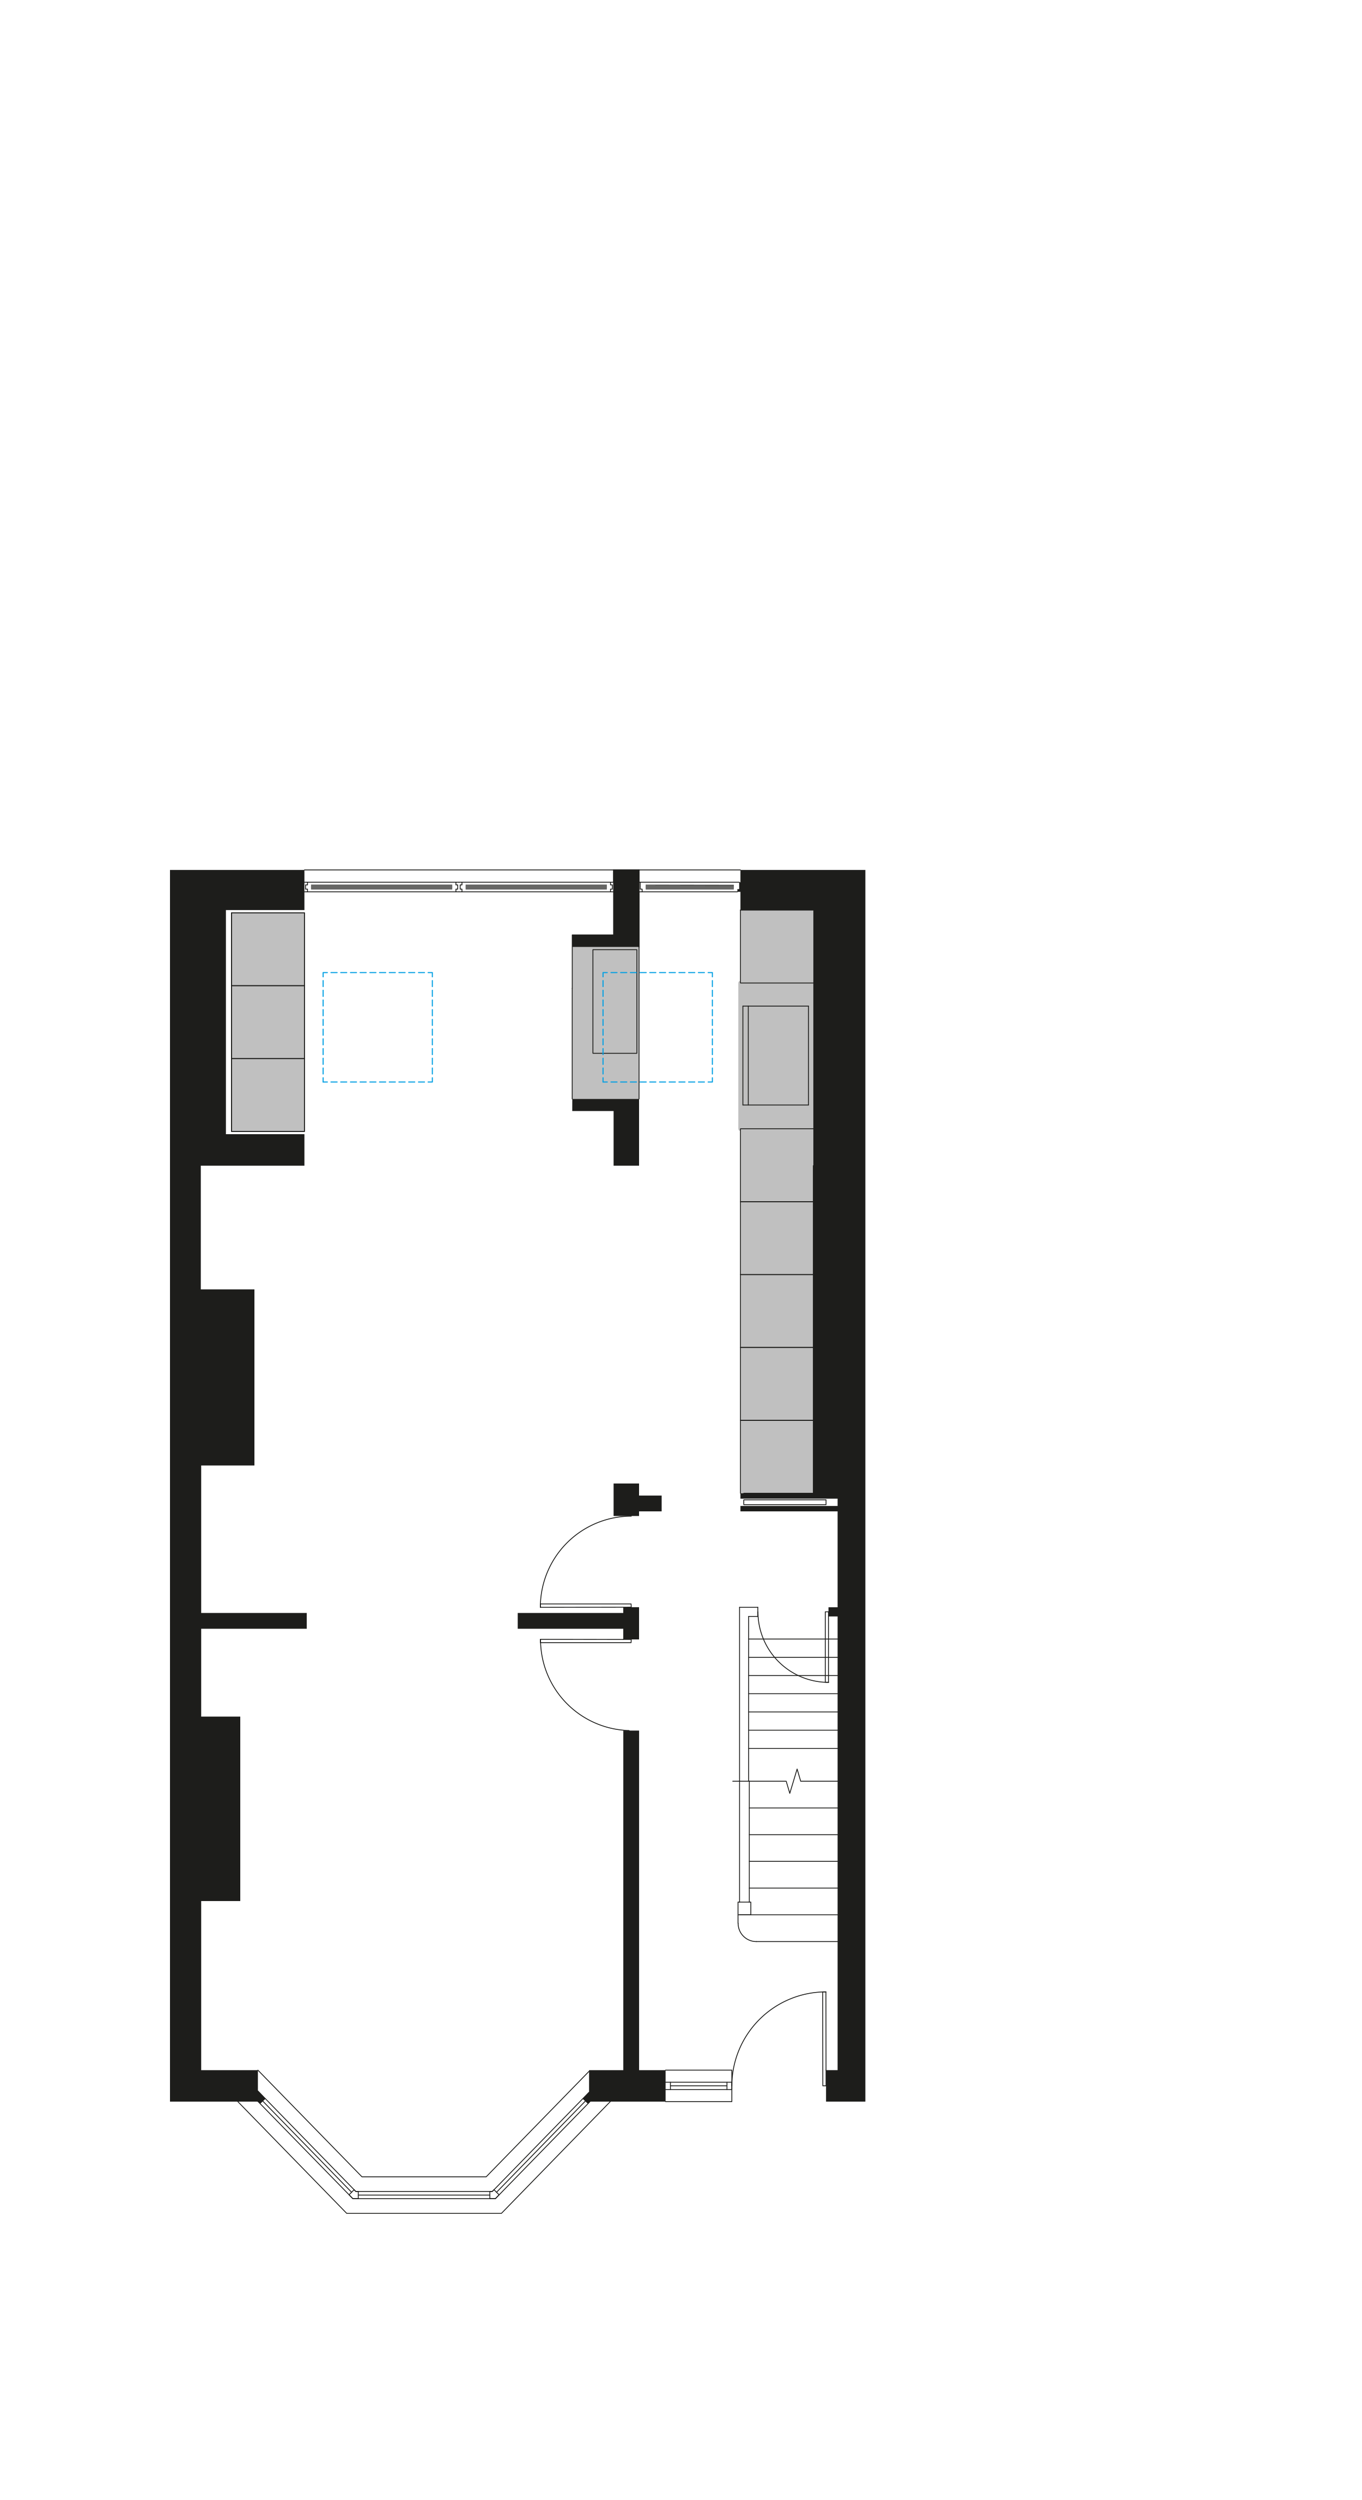 <svg xmlns="http://www.w3.org/2000/svg" viewBox="0 0 318.24 583.97"><defs><style>.a{fill:silver;}.b,.c,.d{fill:none;stroke-linecap:round;stroke-linejoin:round;}.b{stroke:silver;}.c{stroke:#1d1d1b;stroke-width:0.2px;}.d{stroke:#009fe3;stroke-width:0.25px;}.e{fill:#1d1d1b;}</style></defs><polygon class="a" points="133.71 256.67 133.72 256.67 149.32 256.67 149.32 221.18 133.71 221.18 133.71 230.85 133.71 256.67"/><polygon class="a" points="173.01 212.56 173.01 229.59 173.01 263.64 173.01 280.67 173.01 297.69 173.01 314.72 173.01 331.74 173.01 348.77 173.79 348.77 190.04 348.77 190.04 272.26 190.04 263.64 190.04 246.62 190.04 229.59 190.04 212.56 173.01 212.56"/><polygon class="a" points="71.13 247.25 71.13 230.22 71.13 213.19 54.1 213.19 54.1 230.22 54.1 247.25 54.1 264.27 71.13 264.27 71.13 247.25"/><rect class="b" x="173.01" y="229.59" width="17.03" height="34.05"/><polyline class="c" points="173.01 348.77 173.01 331.74 190.04 331.74"/><polyline class="c" points="190.04 314.72 173.01 314.72 173.01 331.74 190.04 331.74"/><polyline class="c" points="190.04 314.72 173.01 314.72 173.01 297.69 190.04 297.69"/><polyline class="c" points="190.04 280.67 173.01 280.67 173.01 297.69 190.04 297.69"/><polyline class="c" points="190.04 280.67 173.01 280.67 173.01 263.64 190.04 263.64"/><line class="c" x1="195.71" y1="453.48" x2="176.71" y2="453.48"/><path class="c" d="M176.72,453.48a4.25,4.25,0,0,1-4.25-4.25"/><line class="c" x1="172.44" y1="449.21" x2="172.44" y2="447.23"/><line class="c" x1="195.71" y1="447.23" x2="172.8" y2="447.23"/><line class="c" x1="195.71" y1="440.99" x2="175.08" y2="440.99"/><line class="c" x1="195.71" y1="434.74" x2="175.08" y2="434.74"/><line class="c" x1="195.71" y1="428.52" x2="175.08" y2="428.52"/><line class="c" x1="195.71" y1="422.28" x2="175.08" y2="422.28"/><line class="c" x1="175.08" y1="444.26" x2="175.08" y2="416.03"/><line class="c" x1="172.8" y1="444.26" x2="172.8" y2="416.03"/><rect class="c" x="172.44" y="444.26" width="3" height="2.97"/><polyline class="c" points="155.5 483.51 171 483.51 171 490.86 155.5 490.86"/><line class="c" x1="116.02" y1="512.03" x2="136.74" y2="490.77"/><line class="c" x1="173.79" y1="348.77" x2="196.61" y2="348.77"/><line class="c" x1="177.07" y1="375.41" x2="172.8" y2="375.41"/><line class="c" x1="177.07" y1="377.54" x2="174.93" y2="377.54"/><line class="c" x1="172.8" y1="375.41" x2="172.8" y2="416.03"/><line class="c" x1="174.93" y1="377.54" x2="174.93" y2="416.03"/><polyline class="c" points="171.21 416.03 183.7 416.03 184.54 418.86 186.25 413.18 187.09 416.03 199.59 416.03"/><line class="c" x1="177.07" y1="377.54" x2="177.07" y2="375.41"/><line class="c" x1="195.71" y1="382.82" x2="174.93" y2="382.82"/><line class="c" x1="195.71" y1="387.09" x2="174.93" y2="387.09"/><line class="c" x1="195.71" y1="391.35" x2="174.93" y2="391.35"/><line class="c" x1="195.71" y1="395.58" x2="174.93" y2="395.58"/><line class="c" x1="195.71" y1="399.85" x2="174.93" y2="399.85"/><line class="c" x1="195.71" y1="404.11" x2="174.93" y2="404.11"/><line class="c" x1="195.71" y1="408.38" x2="174.93" y2="408.38"/><line class="c" x1="193.58" y1="376.46" x2="193.58" y2="392.91"/><path class="c" d="M193.61,392.94a16.49,16.49,0,0,1-16.51-16.48"/><polyline class="c" points="193.58 376.46 192.83 376.46 192.83 392.91 193.58 392.91"/><line class="c" x1="147.46" y1="375.38" x2="126.29" y2="375.41"/><path class="c" d="M126.26,375.41a21.26,21.26,0,0,1,21.24-21.29"/><polyline class="c" points="147.49 375.38 147.46 374.62 126.26 374.62 126.26 375.38"/><polygon class="c" points="115.42 511.43 115 511.85 114.46 511.85 114.46 513.53 115.75 513.53 116.62 512.63 115.42 511.43"/><polyline class="c" points="155.5 488.04 171 488.04 171 486.33 155.5 486.33"/><line class="c" x1="169.86" y1="488.04" x2="169.86" y2="486.33"/><line class="c" x1="156.65" y1="488.04" x2="156.65" y2="486.33"/><line class="c" x1="156.65" y1="487.17" x2="169.86" y2="487.17"/><line class="c" x1="193.01" y1="483.51" x2="192.98" y2="465.25"/><path class="c" d="M171,487.23a22,22,0,0,1,22-22"/><polyline class="c" points="193.01 487.17 192.26 487.17 192.23 465.22 192.98 465.22"/><line class="c" x1="193.01" y1="487.14" x2="193.01" y2="483.51"/><rect class="c" x="173.79" y="350.3" width="19.22" height="1.14"/><line class="c" x1="190.04" y1="272.26" x2="190.04" y2="348.77"/><rect class="c" x="143.37" y="203.19" width="5.95" height="2.85"/><line class="c" x1="188.9" y1="234.99" x2="173.58" y2="234.99"/><line class="c" x1="173.58" y1="258.09" x2="188.9" y2="258.09"/><line class="c" x1="188.9" y1="258.09" x2="188.9" y2="234.99"/><line class="c" x1="173.58" y1="234.99" x2="173.58" y2="258.09"/><polyline class="c" points="149.32 208.3 150.04 208.3 150.04 207.67 149.59 207.67 149.59 206.05 149.32 206.05"/><line class="c" x1="149.59" y1="206.05" x2="172.71" y2="206.05"/><line class="c" x1="172.29" y1="208.3" x2="150.04" y2="208.3"/><line class="c" x1="150.94" y1="206.74" x2="171.39" y2="206.77"/><line class="c" x1="150.94" y1="207.04" x2="171.39" y2="207.04"/><line class="c" x1="150.94" y1="207.31" x2="171.39" y2="207.31"/><line class="c" x1="150.94" y1="207.61" x2="171.39" y2="207.61"/><line class="c" x1="173.01" y1="203.19" x2="149.32" y2="203.19"/><polyline class="c" points="143.37 208.3 142.65 208.3 142.65 207.67 143.07 207.67 143.07 206.68 142.65 206.68 142.65 206.05 143.37 206.05"/><polyline class="c" points="107.25 208.3 107.94 208.3 107.94 207.67 107.52 207.67 107.52 206.68 107.94 206.68 107.94 206.05 107.25 206.05"/><line class="c" x1="107.94" y1="206.05" x2="142.65" y2="206.05"/><line class="c" x1="142.65" y1="208.3" x2="107.94" y2="208.3"/><line class="c" x1="108.87" y1="206.74" x2="141.72" y2="206.74"/><line class="c" x1="108.87" y1="207.04" x2="141.72" y2="207.04"/><line class="c" x1="108.87" y1="207.31" x2="141.72" y2="207.31"/><line class="c" x1="108.87" y1="207.61" x2="141.72" y2="207.61"/><polyline class="c" points="107.25 208.3 106.53 208.3 106.53 207.67 106.95 207.67 106.95 206.68 106.53 206.68 106.53 206.05 107.25 206.05"/><line class="c" x1="149.32" y1="221.18" x2="149.32" y2="256.67"/><line class="c" x1="145.63" y1="382.91" x2="126.29" y2="382.88"/><path class="c" d="M147,404.19a21.26,21.26,0,0,1-20.7-21.28"/><polyline class="c" points="147.49 382.91 147.46 383.66 126.26 383.66 126.26 382.91"/><line class="c" x1="145.63" y1="382.91" x2="147.46" y2="382.91"/><line class="c" x1="133.7" y1="230.85" x2="133.7" y2="256.67"/><polyline class="c" points="133.71 230.85 133.71 218.36 143.37 218.36 143.37 203.19 149.32 203.19 149.32 221.18"/><line class="c" x1="149.32" y1="221.18" x2="149.32" y2="208.3"/><polyline class="c" points="60.26 483.51 84.58 508.43 113.59 508.43 137.64 483.78"/><polyline class="c" points="55.57 490.86 81.01 516.96 117.16 516.96 142.59 490.86"/><line class="c" x1="61.43" y1="490.77" x2="82.15" y2="512.03"/><line class="c" x1="83.71" y1="512.69" x2="114.46" y2="512.69"/><polyline class="c" points="62.03 490.2 83.14 511.85 115.03 511.85 137.64 488.67"/><polygon class="c" points="82.45 513.53 83.71 513.53 83.71 511.85 83.14 511.85 82.75 511.43 81.55 512.63 82.45 513.53"/><line class="c" x1="60.26" y1="490.8" x2="60.31" y2="490.86"/><line class="c" x1="62.03" y1="490.2" x2="60.26" y2="488.37"/><rect class="c" x="54.1" y="213.19" width="17.03" height="17.03"/><rect class="c" x="54.1" y="230.22" width="17.03" height="17.03"/><rect class="c" x="54.1" y="247.25" width="17.03" height="17.03"/><line class="c" x1="143.37" y1="203.19" x2="71.13" y2="203.19"/><polyline class="c" points="71.13 208.3 71.85 208.3 71.85 207.67 71.4 207.67 71.4 206.68 71.85 206.68 71.85 206.05 71.13 206.05"/><line class="c" x1="71.85" y1="206.05" x2="106.53" y2="206.05"/><line class="c" x1="106.53" y1="208.3" x2="71.85" y2="208.3"/><line class="c" x1="72.75" y1="206.74" x2="105.6" y2="206.74"/><line class="c" x1="72.75" y1="207.04" x2="105.6" y2="207.04"/><line class="c" x1="72.75" y1="207.31" x2="105.6" y2="207.31"/><line class="c" x1="72.75" y1="207.61" x2="105.6" y2="207.61"/><rect class="c" x="54.1" y="213.19" width="17.03" height="51.08"/><line class="c" x1="52.69" y1="212.56" x2="52.69" y2="264.9"/><polyline class="c" points="60.26 490.8 82.45 513.53 115.75 513.53 137.85 490.86"/><line class="c" x1="190.04" y1="212.56" x2="173.01" y2="212.56"/><polyline class="c" points="173.01 212.56 173.01 229.59 190.04 229.59"/><line class="c" x1="174.84" y1="234.99" x2="174.84" y2="258.09"/><polygon class="c" points="138.54 239.32 138.54 246.01 148.81 246.01 148.81 221.81 138.54 221.81 138.54 238.54 138.54 239.32"/><line class="d" x1="86.43" y1="227.16" x2="87.84" y2="227.16"/><line class="d" x1="88.68" y1="227.16" x2="90.12" y2="227.16"/><line class="d" x1="90.96" y1="227.16" x2="92.37" y2="227.16"/><line class="d" x1="93.21" y1="227.16" x2="94.65" y2="227.16"/><line class="d" x1="95.49" y1="227.16" x2="96.91" y2="227.16"/><line class="d" x1="97.78" y1="227.16" x2="99.19" y2="227.16"/><polyline class="d" points="100.03 227.16 101.02 227.16 101.02 228.15"/><line class="d" x1="101.02" y1="229.02" x2="101.02" y2="230.43"/><line class="d" x1="101.02" y1="231.28" x2="101.02" y2="232.72"/><line class="d" x1="101.02" y1="233.56" x2="101.02" y2="234.97"/><line class="d" x1="101.02" y1="235.81" x2="101.02" y2="237.25"/><line class="d" x1="101.02" y1="238.09" x2="101.02" y2="239.5"/><line class="d" x1="101.02" y1="240.37" x2="101.02" y2="241.79"/><line class="d" x1="101.02" y1="242.63" x2="101.02" y2="244.04"/><line class="d" x1="101.02" y1="244.91" x2="101.02" y2="246.32"/><line class="d" x1="101.02" y1="247.16" x2="101.02" y2="248.6"/><line class="d" x1="101.02" y1="249.44" x2="101.02" y2="250.85"/><polyline class="d" points="101.02 251.72 101.02 252.72 100.03 252.72"/><line class="d" x1="99.19" y1="252.72" x2="97.78" y2="252.72"/><line class="d" x1="96.91" y1="252.72" x2="95.49" y2="252.72"/><line class="d" x1="94.65" y1="252.72" x2="93.21" y2="252.72"/><line class="d" x1="92.37" y1="252.72" x2="90.96" y2="252.72"/><line class="d" x1="90.12" y1="252.72" x2="88.68" y2="252.72"/><line class="d" x1="87.84" y1="252.72" x2="86.43" y2="252.72"/><line class="d" x1="77.33" y1="227.16" x2="78.77" y2="227.16"/><line class="d" x1="79.61" y1="227.16" x2="81.02" y2="227.16"/><line class="d" x1="81.89" y1="227.16" x2="83.3" y2="227.16"/><line class="d" x1="84.14" y1="227.16" x2="85.56" y2="227.16"/><line class="d" x1="85.56" y1="252.72" x2="84.14" y2="252.72"/><line class="d" x1="83.3" y1="252.72" x2="81.89" y2="252.72"/><line class="d" x1="81.02" y1="252.72" x2="79.61" y2="252.72"/><line class="d" x1="78.77" y1="252.72" x2="77.33" y2="252.72"/><line class="d" x1="156.36" y1="227.16" x2="157.8" y2="227.16"/><line class="d" x1="158.64" y1="227.16" x2="160.05" y2="227.16"/><line class="d" x1="160.9" y1="227.16" x2="162.34" y2="227.16"/><line class="d" x1="163.18" y1="227.16" x2="164.59" y2="227.16"/><polyline class="d" points="165.46 227.16 166.45 227.16 166.45 228.15"/><polyline class="d" points="166.45 251.72 166.45 252.72 165.46 252.72"/><line class="d" x1="164.59" y1="252.72" x2="163.18" y2="252.72"/><line class="d" x1="162.34" y1="252.72" x2="160.9" y2="252.72"/><line class="d" x1="160.05" y1="252.72" x2="158.64" y2="252.72"/><line class="d" x1="157.8" y1="252.72" x2="156.36" y2="252.72"/><line class="d" x1="76.49" y1="252.72" x2="75.5" y2="252.72"/><polyline class="d" points="75.5 228.15 75.5 227.16 76.49 227.16"/><line class="d" x1="75.5" y1="230.43" x2="75.5" y2="229.02"/><line class="d" x1="75.5" y1="232.72" x2="75.5" y2="231.28"/><line class="d" x1="75.5" y1="234.97" x2="75.5" y2="233.56"/><line class="d" x1="75.5" y1="237.25" x2="75.5" y2="235.81"/><line class="d" x1="75.5" y1="239.5" x2="75.5" y2="238.09"/><line class="d" x1="75.5" y1="241.79" x2="75.5" y2="240.37"/><line class="d" x1="75.5" y1="244.04" x2="75.5" y2="242.63"/><line class="d" x1="75.5" y1="246.32" x2="75.5" y2="244.91"/><line class="d" x1="75.5" y1="248.6" x2="75.5" y2="247.16"/><line class="d" x1="75.5" y1="250.85" x2="75.5" y2="249.44"/><line class="d" x1="75.5" y1="252.72" x2="75.5" y2="251.72"/><line class="d" x1="141.89" y1="252.72" x2="140.9" y2="252.72"/><line class="d" x1="144.17" y1="252.72" x2="142.76" y2="252.72"/><line class="d" x1="146.45" y1="252.72" x2="145.01" y2="252.72"/><line class="d" x1="148.7" y1="252.72" x2="147.29" y2="252.72"/><line class="d" x1="150.99" y1="252.72" x2="149.57" y2="252.72"/><line class="d" x1="153.24" y1="252.72" x2="151.83" y2="252.72"/><line class="d" x1="155.52" y1="252.72" x2="154.11" y2="252.72"/><line class="d" x1="166.45" y1="249.44" x2="166.45" y2="250.85"/><line class="d" x1="166.45" y1="247.16" x2="166.45" y2="248.6"/><line class="d" x1="166.45" y1="244.91" x2="166.45" y2="246.32"/><line class="d" x1="166.45" y1="242.63" x2="166.45" y2="244.04"/><line class="d" x1="166.45" y1="240.37" x2="166.45" y2="241.79"/><line class="d" x1="166.45" y1="238.09" x2="166.45" y2="239.5"/><line class="d" x1="166.45" y1="235.81" x2="166.45" y2="237.25"/><line class="d" x1="166.45" y1="233.56" x2="166.45" y2="234.97"/><line class="d" x1="166.45" y1="231.28" x2="166.45" y2="232.72"/><line class="d" x1="166.45" y1="229.02" x2="166.45" y2="230.43"/><line class="d" x1="154.11" y1="227.16" x2="155.52" y2="227.16"/><line class="d" x1="151.83" y1="227.16" x2="153.24" y2="227.16"/><line class="d" x1="149.57" y1="227.16" x2="150.99" y2="227.16"/><line class="d" x1="147.29" y1="227.16" x2="148.7" y2="227.16"/><line class="d" x1="145.01" y1="227.16" x2="146.45" y2="227.16"/><line class="d" x1="142.76" y1="227.16" x2="144.17" y2="227.16"/><polyline class="d" points="140.9 228.15 140.9 227.16 141.89 227.16"/><line class="d" x1="140.9" y1="230.43" x2="140.9" y2="229.02"/><line class="d" x1="140.9" y1="232.72" x2="140.9" y2="231.28"/><line class="d" x1="140.9" y1="234.97" x2="140.9" y2="233.56"/><line class="d" x1="140.9" y1="237.25" x2="140.9" y2="235.81"/><line class="d" x1="140.9" y1="239.5" x2="140.9" y2="238.09"/><line class="d" x1="140.9" y1="241.79" x2="140.9" y2="240.37"/><line class="d" x1="140.9" y1="244.04" x2="140.9" y2="242.63"/><line class="d" x1="140.9" y1="246.32" x2="140.9" y2="244.91"/><line class="d" x1="140.9" y1="248.6" x2="140.9" y2="247.16"/><line class="d" x1="140.9" y1="250.85" x2="140.9" y2="249.44"/><line class="d" x1="140.9" y1="252.72" x2="140.9" y2="251.72"/><polygon class="e" points="149.32 272.26 143.37 272.26 143.37 259.5 133.71 259.5 133.72 256.67 149.32 256.67 149.32 272.26"/><polygon class="e" points="149.32 221.18 149.32 203.19 143.37 203.19 143.37 218.36 133.71 218.36 133.71 221.18 149.32 221.18"/><polygon class="e" points="47.01 380.42 71.67 380.42 71.67 376.73 47.01 376.73 47.01 342.28 59.45 342.28 59.45 301.15 46.92 301.15 46.92 272.26 71.13 272.26 71.13 264.9 52.69 264.9 52.69 212.56 71.13 212.56 71.13 203.19 43.32 203.19 39.72 203.19 39.72 490.86 60.31 490.86 60.8 491.37 62.03 490.2 62.03 490.2 60.26 488.37 60.26 483.51 47.01 483.51 47.01 444.02 56.14 444.02 56.14 400.93 47.01 400.93 47.01 380.42"/><line class="e" x1="173.01" y1="203.19" x2="196.61" y2="203.19"/><polygon class="e" points="190.04 348.77 190.04 331.74 190.04 314.72 190.04 297.69 190.04 280.67 190.04 263.64 190.04 246.62 190.04 229.59 190.04 212.56 173.01 212.56 173.01 208.3 172.29 208.3 172.29 207.67 172.71 207.67 172.71 206.05 173.01 206.05 173.01 203.19 196.61 203.19 202.2 203.19 202.2 490.86 193.01 490.86 193.01 487.14 193.01 483.51 193.01 483.51 195.71 483.51 195.71 377.54 193.58 377.54 193.58 375.4 195.71 375.4 195.71 353 173.79 353 173.01 353 173.01 351.74 173.79 351.74 195.71 351.74 195.71 350.03 173.79 350.03 173.01 350.03 173.01 348.77 190.04 348.77"/><line class="e" x1="146.96" y1="404.2" x2="147.5" y2="404.2"/><line class="e" x1="149.32" y1="483.51" x2="145.63" y2="483.51"/><polygon class="e" points="145.63 346.49 149.32 346.49 149.32 349.31 154.6 349.31 154.6 353 149.32 353 149.32 354.08 145.63 354.08 143.37 354.08 143.37 346.49 145.63 346.49"/><polygon class="e" points="133.1 376.73 145.63 376.73 145.63 375.38 149.32 375.38 149.32 382.91 147.46 382.91 145.63 382.91 145.63 380.42 120.97 380.42 120.97 376.73 133.1 376.73"/><path class="e" d="M137.64,483.51h8V404.2h3.69v79.31h6.19v7.35H137.85l-.48.51-1.23-1.17,1.5-1.53Z"/><line class="e" x1="145.63" y1="483.51" x2="145.63" y2="404.2"/></svg>